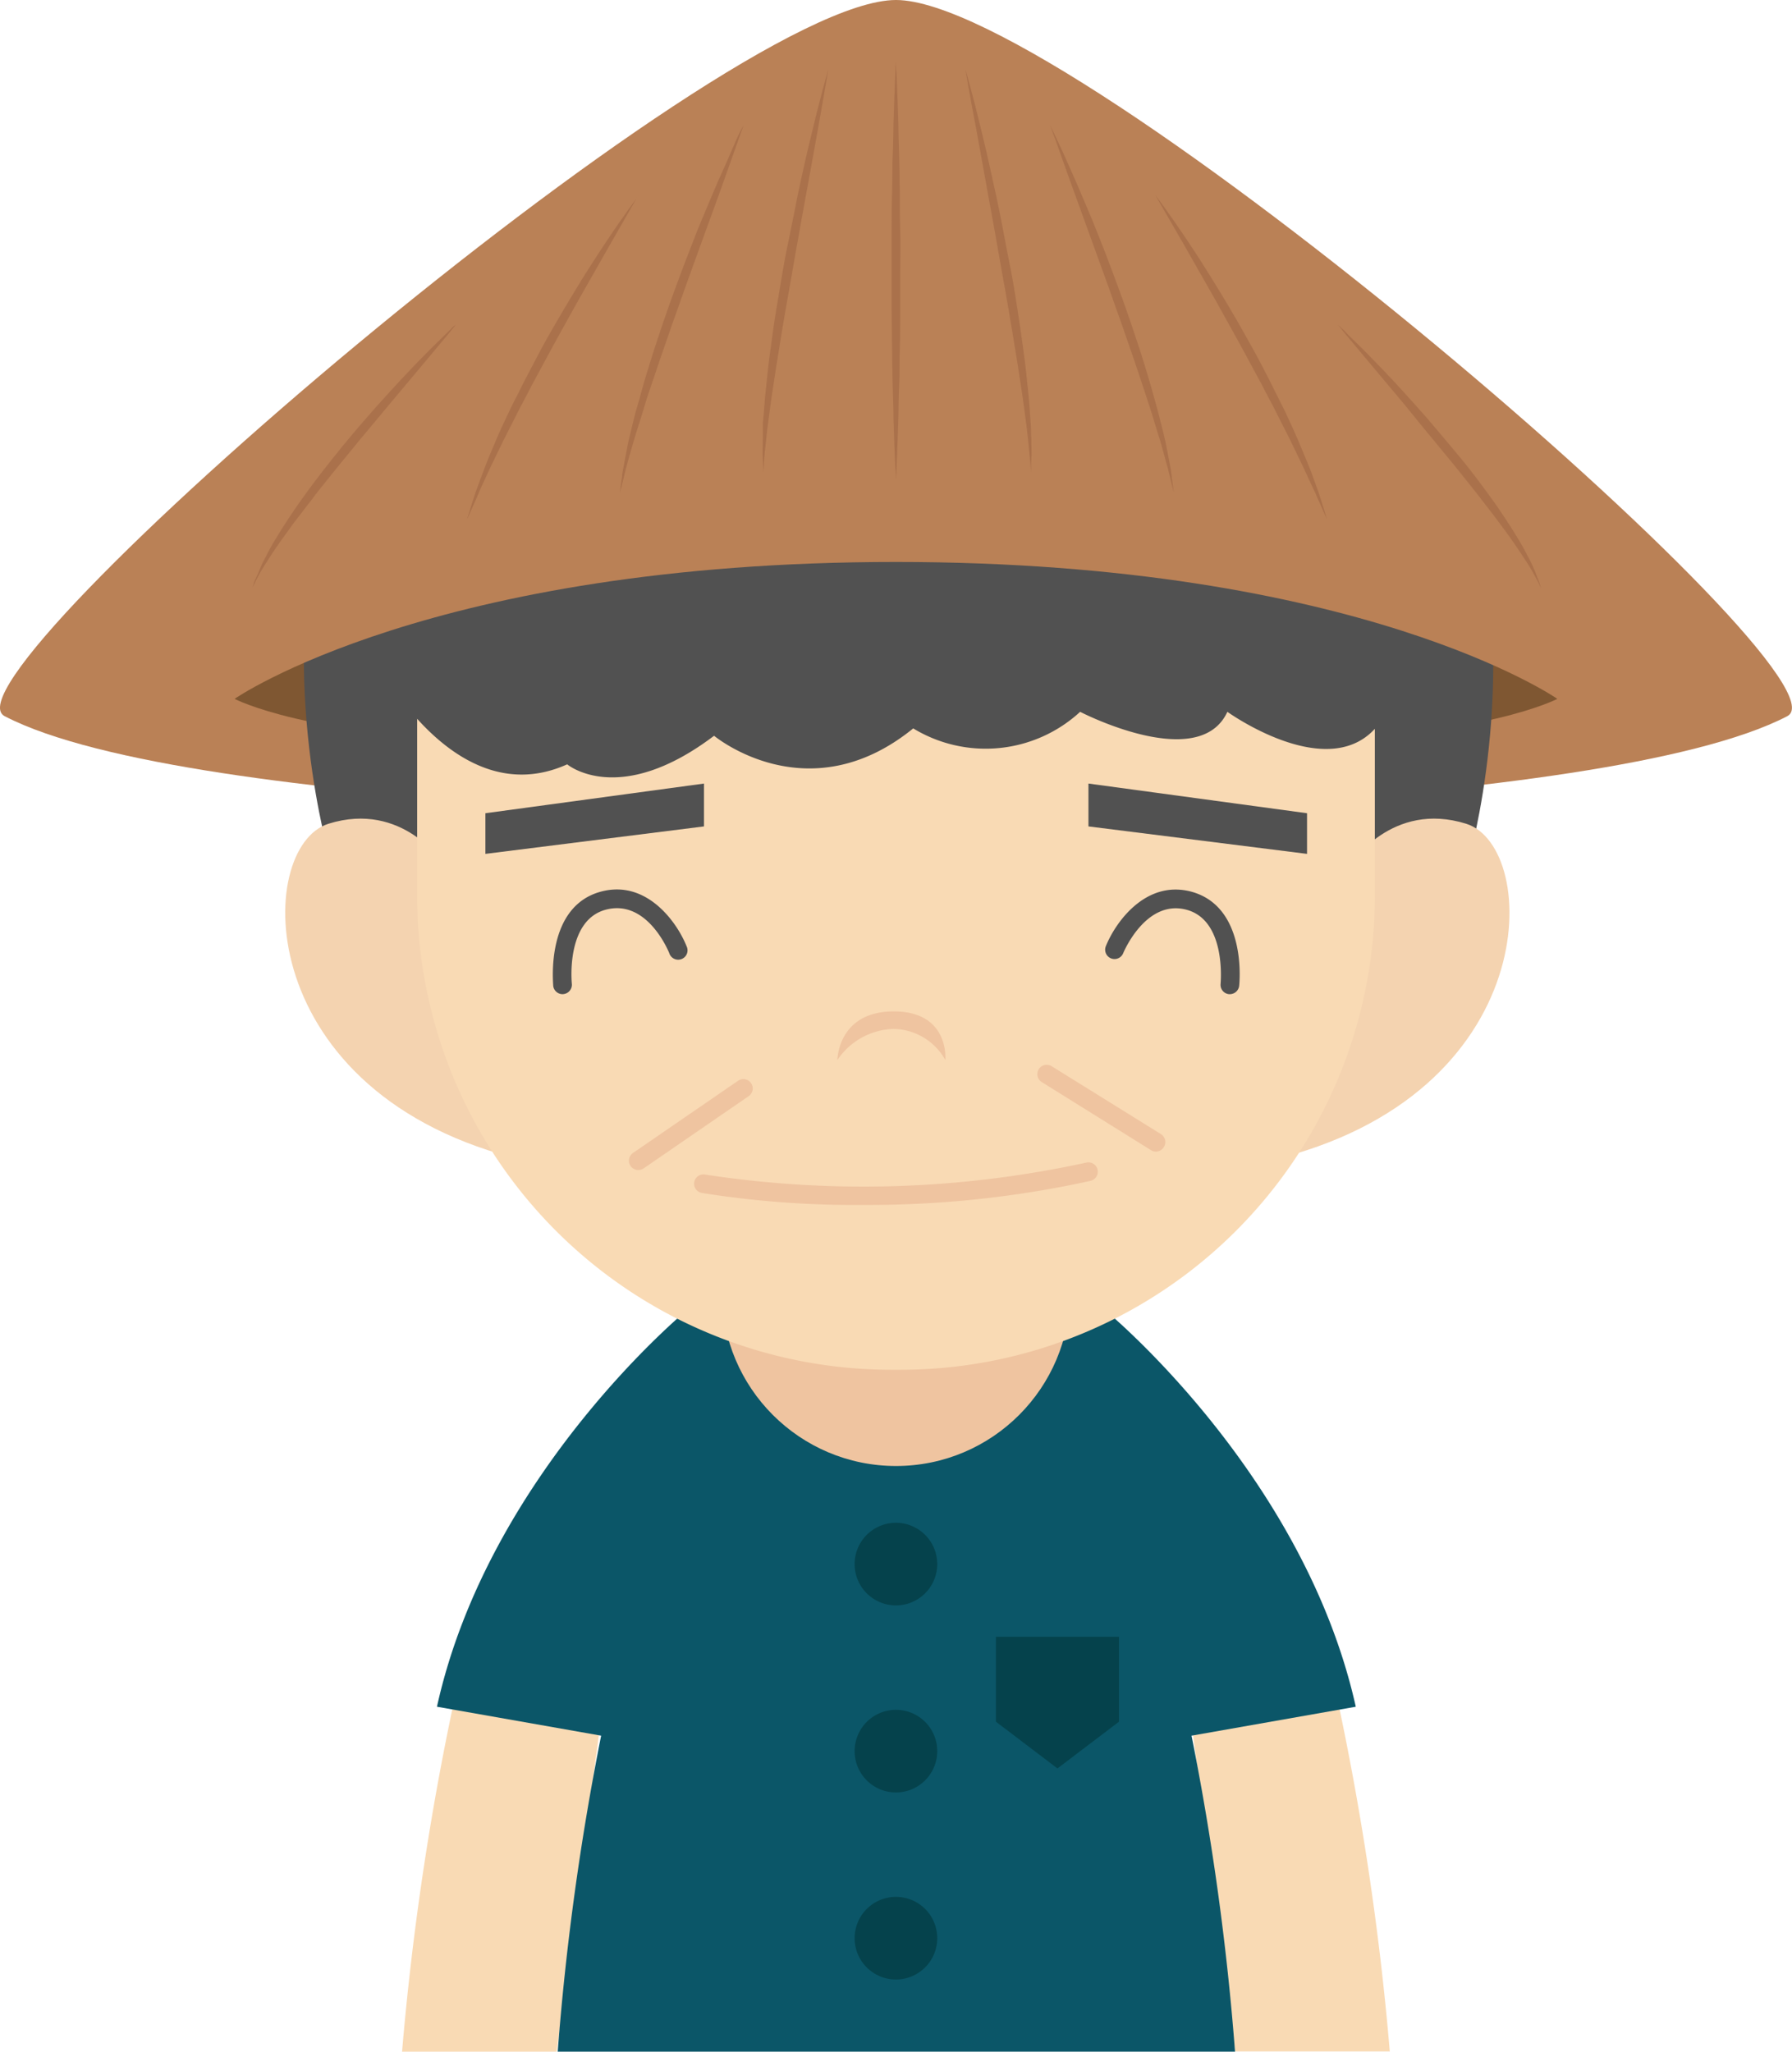 <svg xmlns="http://www.w3.org/2000/svg" viewBox="0 0 243.4 278.6"><defs><style>.cls-1{fill:#f9dab4;}.cls-2{fill:#0b5668;}.cls-3{fill:#05424c;}.cls-4{fill:#efc4a0;}.cls-5{fill:#ba8156;}.cls-6{fill:#7f5732;}.cls-7{fill:#515151;}.cls-8{fill:#f4d3b0;}.cls-9{fill:#aa714b;}</style></defs><title>资源 295</title><g id="图层_2" data-name="图层 2"><g id="Layer_1" data-name="Layer 1"><path class="cls-1" d="M54.61,278.6h21l6-45-19.64-4A383.88,383.88,0,0,0,54.61,278.6Z"/><path class="cls-1" d="M181.41,229.57l-19.64,4,6,45h21A383.88,383.88,0,0,0,181.41,229.57Z"/><path class="cls-2" d="M150.05,177.87H93.35s-27,22.17-34,53.89l22.3,3.93a360.44,360.44,0,0,0-5.9,42.91h92a359.13,359.13,0,0,0-5.91-42.91l22.31-3.93C177.07,200,150.05,177.87,150.05,177.87Z"/><path class="cls-3" d="M127.3,212.39a5.61,5.61,0,1,1-5.6-5.61A5.61,5.61,0,0,1,127.3,212.39Z"/><path class="cls-3" d="M127.3,237.79a5.61,5.61,0,1,1-5.6-5.61A5.6,5.6,0,0,1,127.3,237.79Z"/><path class="cls-3" d="M127.3,263.19a5.61,5.61,0,1,1-5.6-5.61A5.6,5.6,0,0,1,127.3,263.19Z"/><polygon class="cls-3" points="151.99 233.79 143.63 240.14 135.27 233.79 135.27 222.26 151.99 222.26 151.99 233.79"/><circle class="cls-4" cx="121.7" cy="175.42" r="23.65"/><path class="cls-5" d="M121.7,0h0C97.9,0-9.17,92.14.63,97.25c25.26,13.16,120.81,13.91,121.07,13.91h0c.26,0,95.8-.75,121.06-13.91C252.57,92.14,145.49,0,121.7,0Z"/><path class="cls-6" d="M31.86,94.9s10.24,5.32,35.23,5.32V59.48Z"/><path class="cls-6" d="M211.53,94.9s-10.24,5.32-35.23,5.32V59.48Z"/><path class="cls-7" d="M44.82,116.58S16.14,20.06,121.7,20.06s77.84,96.52,77.84,96.52Z"/><path class="cls-8" d="M60.24,117.3s-5.53-8.6-15.63-5.44S34,148.78,71.34,157.61Z"/><path class="cls-8" d="M183.52,117.3s5.54-8.6,15.63-5.44,10.65,36.92-26.72,45.75Z"/><path class="cls-1" d="M122.35,186h-1.3a64.39,64.39,0,0,1-64.39-64.39V74.75H186.74v46.83A64.39,64.39,0,0,1,122.35,186Z"/><path class="cls-4" d="M117.3,163.62A131.43,131.43,0,0,1,95.38,162a1.27,1.27,0,1,1,.48-2.49,142.23,142.23,0,0,0,51.69-1.64,1.27,1.27,0,0,1,.57,2.48A140.25,140.25,0,0,1,117.3,163.62Z"/><path class="cls-4" d="M121.4,137.34c7.62,0,7,6.6,7,6.6a8.19,8.19,0,0,0-7.08-4.22,9.53,9.53,0,0,0-7.58,4.22S113.78,137.34,121.4,137.34Z"/><polygon class="cls-7" points="95.62 106.4 95.62 112.22 65.93 115.95 65.93 110.43 95.62 106.4"/><path class="cls-7" d="M76.4,135a1.28,1.28,0,0,1-1.26-1.14c0-.44-1.07-10.85,6.58-12.81,6.13-1.58,10.23,4.17,11.53,7.43a1.27,1.27,0,1,1-2.35.94c-.12-.29-3-7.32-8.55-5.91s-4.69,10-4.68,10.08a1.28,1.28,0,0,1-1.13,1.4Z"/><polygon class="cls-7" points="147.84 106.4 147.84 112.22 177.53 115.95 177.53 110.43 147.84 106.4"/><path class="cls-7" d="M167.05,135h-.13a1.27,1.27,0,0,1-1.13-1.4c0-.14.82-8.67-4.69-10.08s-8.51,5.84-8.54,5.91a1.27,1.27,0,0,1-2.36-.94c1.31-3.26,5.4-9,11.53-7.43,7.65,2,6.63,12.37,6.58,12.81A1.28,1.28,0,0,1,167.05,135Z"/><path class="cls-4" d="M157,156.38a1.27,1.27,0,0,1-.67-.2l-14.83-9.24a1.27,1.27,0,0,1,1.34-2.16L157.68,154a1.27,1.27,0,0,1,.41,1.75A1.29,1.29,0,0,1,157,156.38Z"/><path class="cls-4" d="M86.7,158.88a1.27,1.27,0,0,1-.72-2.32l14.31-9.83a1.27,1.27,0,0,1,1.44,2.09l-14.31,9.84A1.27,1.27,0,0,1,86.7,158.88Z"/><path class="cls-7" d="M51.1,89.69s10.62,21,25.94,14.1c0,0,7,5.92,19.95-3.88,0,0,12.74,10.62,27.05-1a18.94,18.94,0,0,0,22.67-2.25s16.14,8.37,20,0c0,0,13.89,10,20.43,1.84V72.33H51.1Z"/><path class="cls-5" d="M211.53,94.9c-2.4-36.61-29-68.21-89.83-92.71h0C60.83,26.69,34.26,58.29,31.86,94.9c0,0,26.72-18.59,89.83-18.59S211.53,94.9,211.53,94.9Z"/><path class="cls-9" d="M121.69,7.67s0,.23,0,.66,0,1.05.09,1.85c.07,1.59.16,3.86.24,6.59,0,1.36.08,2.84.11,4.4s.07,3.22.08,4.92,0,3.47.06,5.26,0,3.61,0,5.43,0,3.63,0,5.42,0,3.56-.06,5.26,0,3.36-.08,4.92-.07,3-.11,4.4c-.08,2.73-.17,5-.24,6.6,0,.79-.07,1.42-.09,1.85l0,.65s0-.23,0-.65,0-1.06-.09-1.85c-.07-1.59-.17-3.87-.24-6.6,0-1.36-.08-2.84-.11-4.4s-.07-3.21-.08-4.92-.06-3.46-.06-5.26,0-3.6,0-5.42,0-3.64,0-5.43,0-3.55.06-5.26,0-3.35.08-4.92.07-3,.11-4.4c.08-2.73.17-5,.24-6.59,0-.8.07-1.43.09-1.85Z"/><path class="cls-9" d="M112.51,9.37s-.57,3.47-1.5,8.66c-.24,1.3-.49,2.7-.76,4.19s-.54,3.05-.85,4.67-.59,3.29-.9,5-.62,3.43-.91,5.16-.63,3.46-.91,5.16c-.14.85-.28,1.7-.43,2.53s-.27,1.66-.4,2.47-.27,1.61-.39,2.39-.24,1.55-.35,2.3-.22,1.47-.33,2.17-.18,1.38-.27,2-.17,1.28-.25,1.87-.13,1.16-.19,1.69c-.1,1.07-.24,2-.27,2.76s-.1,1.37-.13,1.78l0,.63s0-.22,0-.63,0-1-.06-1.79,0-1.71,0-2.78c0-.54,0-1.11,0-1.71s.09-1.23.14-1.89.1-1.35.16-2.06l.23-2.19c.08-.76.16-1.53.25-2.32s.21-1.59.32-2.41c.22-1.64.45-3.33.73-5s.57-3.44.87-5.18.64-3.46,1-5.16.68-3.37,1-5c.68-3.23,1.36-6.23,2-8.8.3-1.28.59-2.46.86-3.49s.51-2,.7-2.69.37-1.33.48-1.72Z"/><path class="cls-9" d="M101,17l-.76,2.14c-.49,1.36-1.18,3.3-2,5.63s-1.83,5-2.88,7.94c-.53,1.45-1.07,2.95-1.62,4.48s-1.12,3.07-1.65,4.63c-.28.78-.56,1.55-.83,2.32s-.54,1.55-.8,2.32-.53,1.52-.79,2.27-.51,1.5-.75,2.23c-.5,1.46-1,2.88-1.39,4.22S86.7,57.8,86.34,59s-.67,2.27-.94,3.24c-.13.48-.26.93-.37,1.35s-.2.81-.29,1.16l-.39,1.63-.14.58.07-.59c0-.39.12-.95.22-1.67,0-.36.09-.76.17-1.19s.17-.89.26-1.38.2-1,.3-1.58.26-1.13.4-1.74c.29-1.2.58-2.52,1-3.88s.76-2.83,1.23-4.3.91-3,1.45-4.56c.25-.77.51-1.55.78-2.33l.81-2.33c.55-1.56,1.14-3.11,1.7-4.63s1.17-3,1.72-4.46,1.14-2.82,1.69-4.13,1.07-2.55,1.56-3.68,1-2.17,1.38-3.09S99.71,19.69,100,19s.56-1.16.73-1.51Z"/><path class="cls-9" d="M86.7,26.51l-3.88,6.77-3.95,6.94c-.73,1.26-1.44,2.59-2.19,3.93s-1.49,2.7-2.24,4.07l-2.2,4.08c-.69,1.37-1.43,2.69-2.08,4s-1.31,2.55-1.9,3.75-1.13,2.34-1.64,3.39l-1.34,2.89L65,67c-.08.2-.17.4-.25.59-.16.37-.31.72-.45,1-.27.63-.49,1.12-.64,1.45l-.23.51s.06-.18.16-.53.26-.87.47-1.52c.11-.32.22-.68.35-1.08l.2-.61c.07-.21.15-.43.24-.65.32-.89.7-1.9,1.12-3s.93-2.26,1.45-3.5,1.14-2.51,1.76-3.84c.3-.67.64-1.33,1-2s.67-1.37,1-2c.72-1.36,1.44-2.75,2.17-4.13s1.52-2.74,2.29-4.07,1.54-2.63,2.3-3.88c.38-.63.75-1.25,1.12-1.84l1.11-1.75c.71-1.14,1.42-2.19,2.06-3.17,1.3-1.95,2.42-3.55,3.22-4.66.4-.56.73-1,.94-1.28Z"/><path class="cls-9" d="M61.93,44.08l-1.24,1.51-3.3,3.95L52.73,55.1l-2.62,3.14c-.9,1.07-1.8,2.16-2.69,3.26s-1.8,2.18-2.66,3.27S43,66.92,42.23,68c-.41.52-.8,1-1.19,1.54L39.91,71c-.72,1-1.39,1.91-2,2.78s-1.15,1.67-1.6,2.4c-.24.36-.44.71-.63,1s-.37.62-.51.89-.27.52-.39.73l-.26.55-.22.46.15-.49c0-.16.12-.35.19-.58L35,78c.11-.29.25-.6.41-1s.32-.71.53-1.1c.38-.77.85-1.64,1.4-2.56s1.16-1.9,1.84-2.92,1.4-2.09,2.19-3.16c.39-.55.79-1.09,1.2-1.64s.83-1.1,1.27-1.66c.86-1.1,1.74-2.21,2.64-3.32s1.82-2.18,2.73-3.24,1.83-2.09,2.72-3.08,1.76-1.94,2.59-2.83,1.63-1.72,2.37-2.49c1.49-1.53,2.76-2.77,3.65-3.63.45-.44.81-.77,1-1Z"/><path class="cls-9" d="M131.12,9.37l.17.61c.11.39.28,1,.47,1.72s.45,1.65.71,2.69.56,2.21.86,3.49c.63,2.57,1.3,5.57,2,8.8.33,1.61.69,3.28,1,5s.66,3.43,1,5.16.6,3.47.87,5.18.51,3.4.73,5c.11.82.21,1.62.32,2.41s.17,1.56.25,2.32.16,1.48.23,2.19.11,1.4.16,2.06.09,1.29.13,1.89,0,1.17.06,1.71c0,1.07.08,2,0,2.78s0,1.38-.05,1.79l0,.63,0-.63c0-.41-.07-1-.13-1.78s-.17-1.69-.27-2.76c-.06-.53-.12-1.09-.19-1.69s-.16-1.22-.25-1.87-.18-1.33-.27-2-.22-1.43-.33-2.17-.23-1.51-.35-2.3-.25-1.58-.39-2.39-.25-1.64-.4-2.47-.3-1.68-.43-2.53c-.28-1.7-.6-3.43-.91-5.16s-.61-3.45-.91-5.16-.61-3.37-.91-5-.57-3.19-.84-4.67-.52-2.89-.76-4.19C131.69,12.84,131.12,9.37,131.12,9.37Z"/><path class="cls-9" d="M142.62,17l.26.53c.17.35.43.86.73,1.51s.68,1.45,1.09,2.37.88,2,1.37,3.09,1,2.37,1.57,3.68,1.12,2.69,1.69,4.13,1.16,2.93,1.72,4.46,1.15,3.07,1.7,4.63l.81,2.33.78,2.33c.53,1.54,1,3.08,1.45,4.56s.85,2.93,1.23,4.3.69,2.68,1,3.88c.13.61.29,1.18.39,1.74s.21,1.08.31,1.58.18,1,.26,1.38.12.83.17,1.19c.1.72.17,1.28.21,1.67s.08.59.08.59l-.14-.58-.4-1.63c-.08-.35-.16-.74-.28-1.16s-.24-.87-.38-1.35c-.26-1-.55-2.06-.93-3.24s-.73-2.46-1.18-3.81-.89-2.76-1.39-4.22c-.25-.73-.49-1.48-.75-2.23s-.52-1.51-.79-2.27-.53-1.54-.8-2.32-.55-1.54-.83-2.32c-.53-1.56-1.1-3.1-1.65-4.63s-1.09-3-1.62-4.48l-2.88-7.94c-.84-2.33-1.53-4.27-2-5.63Z"/><path class="cls-9" d="M156.93,26.51l.34.45c.21.3.54.72.94,1.28.8,1.11,1.92,2.71,3.22,4.66.64,1,1.35,2,2.06,3.17.36.57.73,1.15,1.1,1.75s.75,1.21,1.13,1.84c.76,1.25,1.53,2.55,2.3,3.88s1.52,2.71,2.29,4.07,1.45,2.77,2.17,4.13c.35.68.69,1.37,1,2s.67,1.34,1,2c.62,1.33,1.22,2.61,1.75,3.84s1,2.41,1.46,3.5.79,2.11,1.12,3c.09.22.17.44.24.65l.2.61c.13.4.24.76.35,1.08.21.65.36,1.17.47,1.52s.16.53.16.53L180,70c-.15-.33-.37-.82-.64-1.45l-.45-1c-.08-.19-.17-.39-.25-.59s-.2-.41-.3-.63c-.4-.86-.86-1.83-1.34-2.89L175.36,60c-.58-1.2-1.25-2.44-1.89-3.75s-1.39-2.62-2.08-4l-2.2-4.08c-.75-1.37-1.48-2.74-2.24-4.07s-1.46-2.67-2.19-3.93l-3.95-6.94Z"/><path class="cls-9" d="M181.7,44.08l.38.35c.24.22.6.55,1,1,.89.86,2.16,2.1,3.64,3.63.75.77,1.55,1.59,2.38,2.49s1.71,1.83,2.59,2.83,1.81,2,2.72,3.08,1.82,2.15,2.73,3.24S199,62.91,199.83,64c.43.56.86,1.11,1.26,1.66s.82,1.09,1.21,1.64c.79,1.07,1.52,2.14,2.19,3.16s1.29,2,1.84,2.92,1,1.79,1.4,2.56c.21.39.38.76.53,1.1s.3.66.41,1,.22.55.31.78.13.42.19.58l.15.49-.22-.46-.26-.55-.4-.73c-.14-.27-.31-.57-.5-.89s-.39-.67-.63-1c-.46-.73-1-1.53-1.6-2.4s-1.27-1.8-2-2.78l-1.13-1.49c-.39-.5-.78-1-1.19-1.54-.8-1.06-1.67-2.11-2.53-3.21s-1.76-2.18-2.66-3.27-1.79-2.19-2.69-3.26L190.9,55.1l-4.66-5.56-3.3-3.95Z"/></g></g></svg>